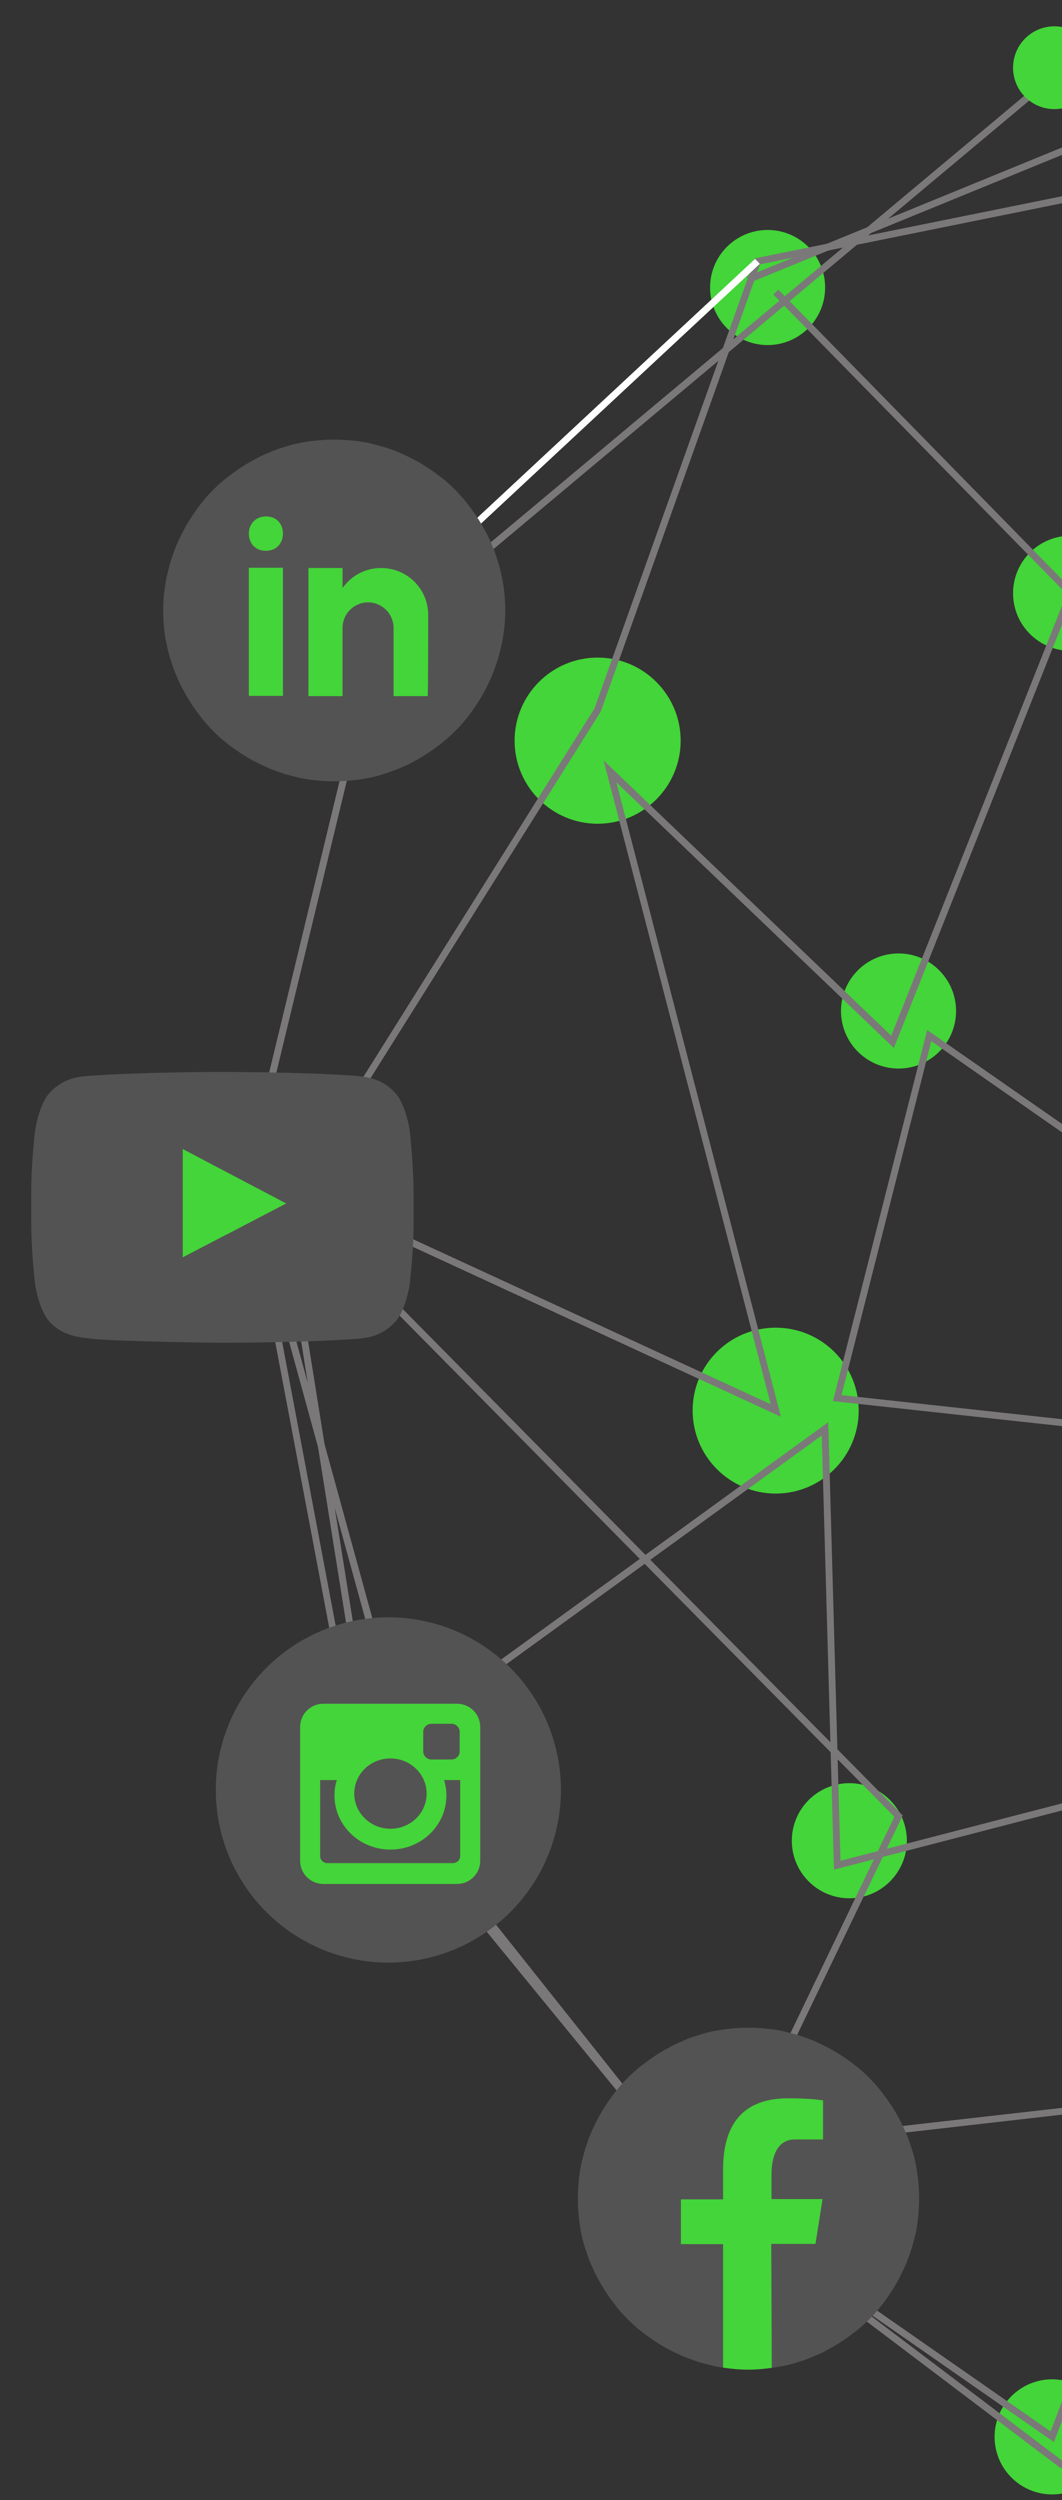 <?xml version="1.0" encoding="utf-8"?>
<!-- Generator: Adobe Illustrator 18.1.1, SVG Export Plug-In . SVG Version: 6.00 Build 0)  -->
<svg version="1.1" id="Camada_1" xmlns="http://www.w3.org/2000/svg" xmlns:xlink="http://www.w3.org/1999/xlink" x="0px" y="0px"
	 viewBox="147 83.9 408 960" enable-background="new 147 83.9 408 960" xml:space="preserve">
<rect x="147" y="83.9" width="408" height="960" fill="#333333" stroke="none"/>
<g>
	<g>
		<a href="https://instagram.com/neocert_oficial">
			<defs>
				<rect id="SVGID_1_" x="158.6" y="7.7" width="1124.6" height="1124.8"/>
			</defs>
			<clipPath id="SVGID_2_">
				<use xlink:href="#SVGID_1_"  overflow="visible"/>
			</clipPath>
			<path clip-path="url(#SVGID_2_)"  fill="#43D539" d="M679.8,141.8c0,17.6-14.3,31.9-31.9,31.9s-31.9-14.3-31.9-31.9
				s14.3-31.9,31.9-31.9S679.8,124.2,679.8,141.8"/>
		</a>
	</g>
	<g>
		<defs>
			<rect id="SVGID_3_" x="158.6" y="7.7" width="1124.6" height="1124.8"/>
		</defs>
		<clipPath id="SVGID_4_">
			<use xlink:href="#SVGID_3_"  overflow="visible"/>
		</clipPath>
		<path clip-path="url(#SVGID_4_)" fill="#43D539" d="M408.5,368.3c0,17.6-14.3,31.9-31.9,31.9c-17.6,0-31.9-14.3-31.9-31.9
			c0-17.6,14.3-31.9,31.9-31.9C394.2,336.4,408.5,350.7,408.5,368.3"/>
	</g>
	<g>
		<defs>
			<rect id="SVGID_5_" x="158.6" y="7.7" width="1124.6" height="1124.8"/>
		</defs>
		<clipPath id="SVGID_6_">
			<use xlink:href="#SVGID_5_"  overflow="visible"/>
		</clipPath>
		<path clip-path="url(#SVGID_6_)" fill="#43D539" d="M1022,214.9c0,17.6-14.3,31.9-31.9,31.9c-17.6,0-31.9-14.3-31.9-31.9
			c0-17.6,14.3-31.9,31.9-31.9C1007.7,183.1,1022,197.3,1022,214.9"/>
	</g>
	<g>
		<defs>
			<rect id="SVGID_7_" x="158.6" y="7.7" width="1124.6" height="1124.8"/>
		</defs>
		<clipPath id="SVGID_8_">
			<use xlink:href="#SVGID_7_"  overflow="visible"/>
		</clipPath>
		<path clip-path="url(#SVGID_8_)" fill="#43D539" d="M774.2,391.9c0,17.6-14.3,31.9-31.9,31.9c-17.6,0-31.9-14.3-31.9-31.9
			c0-17.6,14.3-31.9,31.9-31.9C760,360,774.2,374.3,774.2,391.9"/>
	</g>
	<g>
		<defs>
			<rect id="SVGID_9_" x="158.6" y="7.7" width="1124.6" height="1124.8"/>
		</defs>
		<clipPath id="SVGID_10_">
			<use xlink:href="#SVGID_9_"  overflow="visible"/>
		</clipPath>
		<path clip-path="url(#SVGID_10_)" fill="#43D539" d="M847,118.2c0,12.2-9.9,22.1-22.1,22.1s-22.1-9.9-22.1-22.1
			c0-12.2,9.9-22.1,22.1-22.1C837.1,96.1,847,106,847,118.2"/>
	</g>
	<g>
		<defs>
			<rect id="SVGID_11_" x="158.6" y="7.7" width="1124.6" height="1124.8"/>
		</defs>
		<clipPath id="SVGID_12_">
			<use xlink:href="#SVGID_11_"  overflow="visible"/>
		</clipPath>
		<path clip-path="url(#SVGID_12_)" fill="#43D539" d="M953.2,342.3c0,12.2-9.9,22.1-22.1,22.1c-12.2,0-22.1-9.9-22.1-22.1
			s9.9-22.1,22.1-22.1C943.3,320.2,953.2,330.1,953.2,342.3"/>
	</g>
	<g>
		<defs>
			<rect id="SVGID_13_" x="158.6" y="7.7" width="1124.6" height="1124.8"/>
		</defs>
		<clipPath id="SVGID_14_">
			<use xlink:href="#SVGID_13_"  overflow="visible"/>
		</clipPath>
		<path clip-path="url(#SVGID_14_)" fill="#43D539" d="M814,248c0,12.2-9.9,22.1-22.1,22.1c-12.2,0-22.1-9.9-22.1-22.1
			c0-12.2,9.9-22.1,22.1-22.1C804.1,225.9,814,235.8,814,248"/>
	</g>
	<g>
		<defs>
			<rect id="SVGID_15_" x="158.6" y="7.7" width="1124.6" height="1124.8"/>
		</defs>
		<clipPath id="SVGID_16_">
			<use xlink:href="#SVGID_15_"  overflow="visible"/>
		</clipPath>
		<path clip-path="url(#SVGID_16_)" fill="#43D539" d="M580.4,311.7c0,12.2-9.9,22.1-22.1,22.1c-12.2,0-22.1-9.9-22.1-22.1
			s9.9-22.1,22.1-22.1C570.5,289.6,580.4,299.5,580.4,311.7"/>
	</g>
	<g>
		<defs>
			<rect id="SVGID_17_" x="158.6" y="7.7" width="1124.6" height="1124.8"/>
		</defs>
		<clipPath id="SVGID_18_">
			<use xlink:href="#SVGID_17_"  overflow="visible"/>
		</clipPath>
		<path clip-path="url(#SVGID_18_)" fill="#43D539" d="M464,194.3c0,12.2-9.9,22.1-22.1,22.1c-12.2,0-22.1-9.9-22.1-22.1
			c0-12.2,9.9-22.1,22.1-22.1C454.1,172.2,464,182.1,464,194.3"/>
	</g>
	<g>
		<defs>
			<rect id="SVGID_19_" x="158.6" y="7.7" width="1124.6" height="1124.8"/>
		</defs>
		<clipPath id="SVGID_20_">
			<use xlink:href="#SVGID_19_"  overflow="visible"/>
		</clipPath>
		<path clip-path="url(#SVGID_20_)" fill="#43D539" d="M514.3,472.1c0,12.2-9.9,22.1-22.1,22.1s-22.1-9.9-22.1-22.1
			c0-12.2,9.9-22.1,22.1-22.1S514.3,459.9,514.3,472.1"/>
	</g>
	<g>
		<defs>
			<rect id="SVGID_21_" x="158.6" y="7.7" width="1124.6" height="1124.8"/>
		</defs>
		<clipPath id="SVGID_22_">
			<use xlink:href="#SVGID_21_"  overflow="visible"/>
		</clipPath>
		<path clip-path="url(#SVGID_22_)" fill="#43D539" d="M318.5,760c0,12.2-9.9,22.1-22.1,22.1c-12.2,0-22.1-9.9-22.1-22.1
			c0-12.2,9.9-22.1,22.1-22.1C308.6,737.9,318.5,747.8,318.5,760"/>
	</g>
	<g>
		<defs>
			<rect id="SVGID_23_" x="158.6" y="7.7" width="1124.6" height="1124.8"/>
		</defs>
		<clipPath id="SVGID_24_">
			<use xlink:href="#SVGID_23_"  overflow="visible"/>
		</clipPath>
		<path clip-path="url(#SVGID_24_)" fill="#43D539" d="M495.4,790.7c0,12.2-9.9,22.1-22.1,22.1c-12.2,0-22.1-9.9-22.1-22.1
			c0-12.2,9.9-22.1,22.1-22.1S495.4,778.5,495.4,790.7"/>
	</g>
	<g>
		<defs>
			<rect id="SVGID_25_" x="158.6" y="7.7" width="1124.6" height="1124.8"/>
		</defs>
		<clipPath id="SVGID_26_">
			<use xlink:href="#SVGID_25_"  overflow="visible"/>
		</clipPath>
		<path clip-path="url(#SVGID_26_)" fill="#43D539" d="M670.1,566.5c0,12.2-9.9,22.1-22.1,22.1c-12.2,0-22.1-9.9-22.1-22.1
			c0-12.2,9.9-22.1,22.1-22.1C660.2,544.4,670.1,554.3,670.1,566.5"/>
	</g>
	<g>
		<defs>
			<rect id="SVGID_27_" x="158.6" y="7.7" width="1124.6" height="1124.8"/>
		</defs>
		<clipPath id="SVGID_28_">
			<use xlink:href="#SVGID_27_"  overflow="visible"/>
		</clipPath>
		<path clip-path="url(#SVGID_28_)" fill="#43D539" d="M880.1,561.8c0,12.2-9.9,22.1-22.1,22.1c-12.2,0-22.1-9.9-22.1-22.1
			c0-12.2,9.9-22.1,22.1-22.1C870.2,539.7,880.1,549.6,880.1,561.8"/>
	</g>
	<g>
		<defs>
			<rect id="SVGID_29_" x="158.6" y="7.7" width="1124.6" height="1124.8"/>
		</defs>
		<clipPath id="SVGID_30_">
			<use xlink:href="#SVGID_29_"  overflow="visible"/>
		</clipPath>
		<path clip-path="url(#SVGID_30_)" fill="#43D539" d="M821.1,729.3c0,12.2-9.9,22.1-22.1,22.1c-12.2,0-22.1-9.9-22.1-22.1
			c0-12.2,9.9-22.1,22.1-22.1C811.2,707.3,821.1,717.2,821.1,729.3"/>
	</g>
	<g>
		<defs>
			<rect id="SVGID_31_" x="158.6" y="7.7" width="1124.6" height="1124.8"/>
		</defs>
		<clipPath id="SVGID_32_">
			<use xlink:href="#SVGID_31_"  overflow="visible"/>
		</clipPath>
		<path clip-path="url(#SVGID_32_)" fill="#43D539" d="M620.5,892.2c0,12.2-9.9,22.1-22.1,22.1c-12.2,0-22.1-9.9-22.1-22.1
			c0-12.2,9.9-22.1,22.1-22.1C610.6,870.1,620.5,880,620.5,892.2"/>
	</g>
	<g>
		<defs>
			<rect id="SVGID_33_" x="158.6" y="7.7" width="1124.6" height="1124.8"/>
		</defs>
		<clipPath id="SVGID_34_">
			<use xlink:href="#SVGID_33_"  overflow="visible"/>
		</clipPath>
		<path clip-path="url(#SVGID_34_)" fill="#43D539" d="M573.3,1019.6c0,12.2-9.9,22.1-22.1,22.1s-22.1-9.9-22.1-22.1
			s9.9-22.1,22.1-22.1C563.4,997.5,573.3,1007.4,573.3,1019.6"/>
	</g>
	<g>
		<defs>
			<rect id="SVGID_35_" x="158.6" y="7.7" width="1124.6" height="1124.8"/>
		</defs>
		<clipPath id="SVGID_36_">
			<use xlink:href="#SVGID_35_"  overflow="visible"/>
		</clipPath>
		<path clip-path="url(#SVGID_36_)" fill="#43D539" d="M934.4,1003.1c0,12.2-9.9,22.1-22.1,22.1c-12.2,0-22.1-9.9-22.1-22.1
			s9.9-22.1,22.1-22.1C924.5,981,934.4,990.9,934.4,1003.1"/>
	</g>
	<g>
		<defs>
			<rect id="SVGID_37_" x="158.6" y="7.7" width="1124.6" height="1124.8"/>
		</defs>
		<clipPath id="SVGID_38_">
			<use xlink:href="#SVGID_37_"  overflow="visible"/>
		</clipPath>
		<path clip-path="url(#SVGID_38_)" fill="#43D539" d="M1113.7,734.1c0,12.2-9.9,22.1-22.1,22.1c-12.2,0-22.1-9.9-22.1-22.1
			c0-12.2,9.9-22.1,22.1-22.1C1103.8,712,1113.7,721.9,1113.7,734.1"/>
	</g>
	<g>
		<defs>
			<rect id="SVGID_39_" x="158.6" y="7.7" width="1124.6" height="1124.8"/>
		</defs>
		<clipPath id="SVGID_40_">
			<use xlink:href="#SVGID_39_"  overflow="visible"/>
		</clipPath>
		<path clip-path="url(#SVGID_40_)" fill="#43D539" d="M1212.8,566.5c0,12.2-9.9,22.1-22.1,22.1c-12.2,0-22.1-9.9-22.1-22.1
			c0-12.2,9.9-22.1,22.1-22.1C1202.9,544.4,1212.8,554.3,1212.8,566.5"/>
	</g>
	<g>
		<defs>
			<rect id="SVGID_41_" x="158.6" y="7.7" width="1124.6" height="1124.8"/>
		</defs>
		<clipPath id="SVGID_42_">
			<use xlink:href="#SVGID_41_"  overflow="visible"/>
		</clipPath>
		<path clip-path="url(#SVGID_42_)" fill="#43D539" d="M1158.5,354.1c0,12.2-9.9,22.1-22.1,22.1c-12.2,0-22.1-9.9-22.1-22.1
			s9.9-22.1,22.1-22.1C1148.6,332.1,1158.5,341.9,1158.5,354.1"/>
	</g>
	<g>
		<defs>
			<rect id="SVGID_43_" x="158.6" y="7.7" width="1124.6" height="1124.8"/>
		</defs>
		<clipPath id="SVGID_44_">
			<use xlink:href="#SVGID_43_"  overflow="visible"/>
		</clipPath>
		<path clip-path="url(#SVGID_44_)" fill="#43D539" d="M894.2,875.6c0,12.2-9.9,22.1-22.1,22.1c-12.2,0-22.1-9.9-22.1-22.1
			c0-12.2,9.9-22.1,22.1-22.1C884.3,853.6,894.2,863.4,894.2,875.6"/>
	</g>
	<g>
		<defs>
			<rect id="SVGID_45_" x="158.6" y="7.7" width="1124.6" height="1124.8"/>
		</defs>
		<clipPath id="SVGID_46_">
			<use xlink:href="#SVGID_45_"  overflow="visible"/>
		</clipPath>
		<path clip-path="url(#SVGID_46_)" fill="#43D539" d="M1090.4,481.6c0,17.6-14.3,31.9-31.9,31.9c-17.6,0-31.9-14.3-31.9-31.9
			c0-17.6,14.3-31.9,31.9-31.9C1076.2,449.7,1090.4,464,1090.4,481.6"/>
	</g>
	<g>
		<defs>
			<rect id="SVGID_47_" x="158.6" y="7.7" width="1124.6" height="1124.8"/>
		</defs>
		<clipPath id="SVGID_48_">
			<use xlink:href="#SVGID_47_"  overflow="visible"/>
		</clipPath>
		<path clip-path="url(#SVGID_48_)" fill="#43D539" d="M691.6,750.6c0,17.6-14.3,31.9-31.9,31.9s-31.9-14.3-31.9-31.9
			c0-17.6,14.3-31.9,31.9-31.9S691.6,733,691.6,750.6"/>
	</g>
	<g>
		<defs>
			<rect id="SVGID_49_" x="158.6" y="7.7" width="1124.6" height="1124.8"/>
		</defs>
		<clipPath id="SVGID_50_">
			<use xlink:href="#SVGID_49_"  overflow="visible"/>
		</clipPath>
		<path clip-path="url(#SVGID_50_)" fill="#43D539" d="M476.9,625.5c0,17.6-14.3,31.9-31.9,31.9c-17.6,0-31.9-14.3-31.9-31.9
			c0-17.6,14.2-31.8,31.9-31.8C462.6,593.7,476.9,607.9,476.9,625.5"/>
	</g>
	<g>
		<defs>
			<rect id="SVGID_51_" x="158.6" y="7.7" width="1124.6" height="1124.8"/>
		</defs>
		<clipPath id="SVGID_52_">
			<use xlink:href="#SVGID_51_"  overflow="visible"/>
		</clipPath>
		<path clip-path="url(#SVGID_52_)" fill="#43D539" d="M292.9,540.5c0,17.6-14.3,31.9-31.9,31.9c-17.6,0-31.9-14.3-31.9-31.9
			s14.3-31.9,31.9-31.9C278.6,508.7,292.9,523,292.9,540.5"/>
	</g>
	<g>
		<defs>
			<rect id="SVGID_53_" x="158.6" y="7.7" width="1124.6" height="1124.8"/>
		</defs>
		<clipPath id="SVGID_54_">
			<use xlink:href="#SVGID_53_"  overflow="visible"/>
		</clipPath>
		<path clip-path="url(#SVGID_54_)" fill="#43D539" d="M451,927.5c0,17.6-14.3,31.9-31.9,31.9c-17.6,0-31.9-14.3-31.9-31.9
			c0-17.6,14.3-31.9,31.9-31.9C436.7,895.7,451,910,451,927.5"/>
	</g>
	<g>
		<defs>
			<rect id="SVGID_55_" x="158.6" y="7.7" width="1124.6" height="1124.8"/>
		</defs>
		<clipPath id="SVGID_56_">
			<use xlink:href="#SVGID_55_"  overflow="visible"/>
		</clipPath>
		<path clip-path="url(#SVGID_56_)" fill="#43D539" d="M1085.7,901.6c0,17.6-14.3,31.9-31.9,31.9s-31.9-14.3-31.9-31.9
			s14.3-31.9,31.9-31.9S1085.7,884,1085.7,901.6"/>
	</g>
	<g>
		<defs>
			<rect id="SVGID_57_" x="158.6" y="7.7" width="1124.6" height="1124.8"/>
		</defs>
		<clipPath id="SVGID_58_">
			<use xlink:href="#SVGID_57_"  overflow="visible"/>
		</clipPath>
		<path clip-path="url(#SVGID_58_)" fill="#43D539" d="M1014.9,682.1c0,17.6-14.3,31.9-31.9,31.9s-31.9-14.3-31.9-31.9
			s14.3-31.9,31.9-31.9S1014.9,664.5,1014.9,682.1"/>
	</g>
	<g>
		<defs>
			<rect id="SVGID_59_" x="158.6" y="7.7" width="1124.6" height="1124.8"/>
		</defs>
		<clipPath id="SVGID_60_">
			<use xlink:href="#SVGID_59_"  overflow="visible"/>
		</clipPath>
		<path clip-path="url(#SVGID_60_)" fill="#43D539" d="M771.9,1040.8c0,17.6-14.3,31.9-31.9,31.9s-31.9-14.3-31.9-31.9
			c0-17.6,14.3-31.9,31.9-31.9S771.9,1023.2,771.9,1040.8"/>
	</g>
	<g>
		<defs>
			<rect id="SVGID_61_" x="158.6" y="7.7" width="1124.6" height="1124.8"/>
		</defs>
		<clipPath id="SVGID_62_">
			<use xlink:href="#SVGID_61_"  overflow="visible"/>
		</clipPath>
		<polyline clip-path="url(#SVGID_62_)" fill="#7B7879" points="444.1,197 556.8,312 489.4,481.6 378.9,375.9 443.1,623.1 
			262.9,540 377.8,357.1 439,185.4 648.2,143.1 648,141.8 648.2,143.1 830.1,115.1 740.4,393.8 922.3,347.7 806.9,258.7 
			658.5,153.4 646.5,572.2 729.9,412.7 568.7,294.8 597.4,897.9 662.1,748.6 469.9,798.4 465.2,630 301.9,748.4 243.5,535.8 
			292.9,331.3 550.9,115.4 724.8,385.6 857.5,563.4 1060.1,482.4 992.9,196.6 929.2,343.6 1135.4,355.4 1189.3,566.3 1091.1,732.3 
			984.8,681.5 1070.9,493 1176.9,564.4 869.2,876.8 1058.8,889.1 793.8,716.5 799.1,729.3 910.4,1002 738.6,1027.5 662.4,725 
			550.6,1017.5 420,926.6 292.9,771.2 256.7,544.7 490.6,781.5 428.7,910.3 575.8,893.5 705.8,1031 851.7,875.8 672.4,567.9 
			843.2,574.8 672.1,753 973.8,674.5 470.3,619.6 504.8,483.7 625.1,567.6 626.7,565.4 503.2,479.4 467,621.9 959.2,675.6 
			680.5,748.1 849.2,572.4 667.7,565.1 848.4,875.5 705.8,1027.1 576.8,890.8 433.1,907.1 493.8,781 252.8,537 290.4,772.4 
			418.2,928.5 551.9,1021.6 661.9,733.7 736.6,1030.5 914.1,1004.1 801.5,728.3 799.5,723.3 1048.9,885.8 875.1,874.5 1181,563.9 
			1069.8,489 981.3,682.8 1092.1,735.8 1192.1,566.7 1137.5,352.9 933.1,341.1 992.1,205 1057,480.8 858.4,560.2 726.9,384.1 
			551.5,111.5 290.5,329.8 240.7,535.9 300.3,752.8 462.7,635.1 467.4,801.8 657.5,752.5 599.5,886.4 571.6,300.2 726.5,413.5 
			649.5,560.8 661,158.5 805.3,260.8 916.4,346.5 744.4,390 833.9,111.8 647.8,140.5 437,183.1 375.4,355.9 259.1,541.2 447,627.9 
			383.8,384.3 490.4,486.3 559.9,311.4 446,195.1 444.1,197 		"/>
	</g>
	<g>
		<defs>
			<rect id="SVGID_63_" x="158.6" y="7.7" width="1124.6" height="1124.8"/>
		</defs>
		<clipPath id="SVGID_64_">
			<use xlink:href="#SVGID_63_"  overflow="visible"/>
		</clipPath>
		<path clip-path="url(#SVGID_64_)" fill="#43D539" d="M1182.1,756.2c0,8.8-7.1,15.9-15.9,15.9c-8.8,0-15.9-7.1-15.9-15.9
			c0-8.8,7.1-15.9,15.9-15.9C1175,740.3,1182.1,747.4,1182.1,756.2"/>
	</g>
	<g>
		<defs>
			<rect id="SVGID_65_" x="158.6" y="7.7" width="1124.6" height="1124.8"/>
		</defs>
		<clipPath id="SVGID_66_">
			<use xlink:href="#SVGID_65_"  overflow="visible"/>
		</clipPath>
		<path clip-path="url(#SVGID_66_)" fill="#43D539" d="M1206,428.5c0,8.8-7.1,15.9-15.9,15.9c-8.8,0-15.9-7.1-15.9-15.9
			c0-8.8,7.1-15.9,15.9-15.9C1198.9,412.6,1206,419.7,1206,428.5"/>
	</g>
	<g>
		<defs>
			<rect id="SVGID_67_" x="158.6" y="7.7" width="1124.6" height="1124.8"/>
		</defs>
		<clipPath id="SVGID_68_">
			<use xlink:href="#SVGID_67_"  overflow="visible"/>
		</clipPath>
		<path clip-path="url(#SVGID_68_)" fill="#43D539" d="M1098,246.2c0,8.8-7.1,15.9-15.9,15.9c-8.8,0-15.9-7.1-15.9-15.9
			c0-8.8,7.1-15.9,15.9-15.9C1090.9,230.3,1098,237.4,1098,246.2"/>
	</g>
	<g>
		<defs>
			<rect id="SVGID_69_" x="158.6" y="7.7" width="1124.6" height="1124.8"/>
		</defs>
		<clipPath id="SVGID_70_">
			<use xlink:href="#SVGID_69_"  overflow="visible"/>
		</clipPath>
		<path clip-path="url(#SVGID_70_)" fill="#43D539" d="M940.5,134.7c0,8.8-7.1,15.9-15.9,15.9c-8.8,0-15.9-7.1-15.9-15.9
			c0-8.8,7.1-15.9,15.9-15.9C933.4,118.8,940.5,125.9,940.5,134.7"/>
	</g>
	<g>
		<defs>
			<rect id="SVGID_71_" x="158.6" y="7.7" width="1124.6" height="1124.8"/>
		</defs>
		<clipPath id="SVGID_72_">
			<use xlink:href="#SVGID_71_"  overflow="visible"/>
		</clipPath>
		<path clip-path="url(#SVGID_72_)" fill="#43D539" d="M714,83.4c0,8.8-7.1,15.9-15.9,15.9s-15.9-7.1-15.9-15.9s7.1-15.9,15.9-15.9
			C706.9,67.5,714,74.6,714,83.4"/>
	</g>
	<g>
		<defs>
			<rect id="SVGID_73_" x="158.6" y="7.7" width="1124.6" height="1124.8"/>
		</defs>
		<clipPath id="SVGID_74_">
			<use xlink:href="#SVGID_73_"  overflow="visible"/>
		</clipPath>
		<path clip-path="url(#SVGID_74_)" fill="#43D539" d="M568,109.9c0,8.8-7.1,15.9-15.9,15.9c-8.8,0-15.9-7.1-15.9-15.9
			S543.3,94,552.1,94C560.9,94,568,101.1,568,109.9"/>
	</g>
	<g>
		<defs>
			<rect id="SVGID_75_" x="158.6" y="7.7" width="1124.6" height="1124.8"/>
		</defs>
		<clipPath id="SVGID_76_">
			<use xlink:href="#SVGID_75_"  overflow="visible"/>
		</clipPath>
		<path clip-path="url(#SVGID_76_)" fill="#43D539" d="M307,334.7c0,8.8-7.1,15.9-15.9,15.9s-15.9-7.1-15.9-15.9
			c0-8.8,7.1-15.9,15.9-15.9S307,325.9,307,334.7"/>
	</g>
	<g>
		<defs>
			<rect id="SVGID_77_" x="158.6" y="7.7" width="1124.6" height="1124.8"/>
		</defs>
		<clipPath id="SVGID_78_">
			<use xlink:href="#SVGID_77_"  overflow="visible"/>
		</clipPath>
		<polyline clip-path="url(#SVGID_78_)" fill="#7B7879" points="434.9,192.5 698.2,84.8 924.1,135.9 1081.2,247.1 1188.8,428.9 
			1204.7,573.5 1165,755.6 1063.5,898.3 908.2,1013 740.5,1046.6 555.3,1028.9 420,926.6 285.2,757.1 243.4,535.6 240.8,536.1 
			282.8,758.2 418.1,928.5 554.3,1031.5 740.7,1049.2 909.3,1015.5 1065.4,900.2 1167.5,756.7 1207.4,573.7 1191.4,428.1 
			1083.2,245.3 925.2,133.5 698,82 433.9,190.1 434.9,192.5 		"/>
	</g>
	<g>
		<defs>
			<rect id="SVGID_79_" x="158.6" y="7.7" width="1124.6" height="1124.8"/>
		</defs>
		<clipPath id="SVGID_80_">
			<use xlink:href="#SVGID_79_"  overflow="visible"/>
		</clipPath>
		<polyline clip-path="url(#SVGID_80_)" fill="#FFFFFF" points="283.1,330.3 438.9,185.2 437.1,183.3 281.3,328.4 		"/>
	</g>
</g>
<g>
	<g>
		<defs>
			<rect id="SVGID_81_" x="365.5" y="862.5" width="138.3" height="131.5"/>
		</defs>
		<clipPath id="SVGID_82_">
			<use xlink:href="#SVGID_81_"  overflow="visible"/>
		</clipPath>
		<path clip-path="url(#SVGID_82_)" fill="#545353" d="M434.5,862.5c-2.1,0-4.3,0.1-6.4,0.3c-2.1,0.2-4.3,0.5-6.4,0.9
			c-2.1,0.4-4.2,0.9-6.2,1.6c-2.1,0.6-4.1,1.3-6,2.2c-2,0.8-3.9,1.7-5.8,2.8c-1.9,1-3.7,2.1-5.5,3.3c-1.8,1.2-3.5,2.5-5.2,3.8
			c-1.7,1.4-3.3,2.8-4.8,4.3c-1.5,1.5-3,3.1-4.3,4.8c-1.4,1.7-2.6,3.4-3.8,5.2c-1.2,1.8-2.3,3.6-3.3,5.5s-1.9,3.8-2.8,5.8
			s-1.5,4-2.2,6.1c-0.6,2.1-1.1,4.1-1.6,6.2c-0.4,2.1-0.7,4.2-0.9,6.4c-0.2,2.1-0.3,4.3-0.3,6.4c0,2.1,0.1,4.3,0.3,6.4
			c0.2,2.1,0.5,4.3,0.9,6.4c0.4,2.1,0.9,4.2,1.6,6.2s1.3,4.1,2.2,6.1s1.7,3.9,2.8,5.8c1,1.9,2.1,3.7,3.3,5.5
			c1.2,1.8,2.5,3.5,3.8,5.2s2.8,3.3,4.3,4.8c1.5,1.5,3.1,3,4.8,4.3c1.7,1.4,3.4,2.6,5.2,3.8c1.8,1.2,3.6,2.3,5.5,3.3
			c1.9,1,3.8,1.9,5.8,2.8c2,0.8,4,1.5,6,2.2c2.1,0.6,4.1,1.1,6.2,1.6c2.1,0.4,4.2,0.7,6.4,0.9c2.1,0.2,4.3,0.3,6.4,0.3
			c2.1,0,4.3-0.1,6.4-0.3s4.3-0.5,6.4-0.9s4.2-0.9,6.2-1.6c2.1-0.6,4.1-1.3,6.1-2.2c2-0.8,3.9-1.7,5.8-2.8c1.9-1,3.7-2.1,5.5-3.3
			c1.8-1.2,3.5-2.5,5.2-3.8c1.7-1.4,3.3-2.8,4.8-4.3c1.5-1.5,3-3.1,4.3-4.8c1.4-1.7,2.6-3.4,3.8-5.2c1.2-1.8,2.3-3.6,3.3-5.5
			s1.9-3.8,2.8-5.8c0.8-2,1.5-4,2.2-6.1c0.6-2.1,1.1-4.1,1.6-6.2c0.4-2.1,0.7-4.2,0.9-6.4c0.2-2.1,0.3-4.3,0.3-6.4
			c0-2.1-0.1-4.3-0.3-6.4c-0.2-2.1-0.5-4.3-0.9-6.4c-0.4-2.1-0.9-4.2-1.6-6.2s-1.3-4.1-2.2-6.1s-1.7-3.9-2.8-5.8
			c-1-1.9-2.1-3.7-3.3-5.5c-1.2-1.8-2.5-3.5-3.8-5.2c-1.4-1.7-2.8-3.3-4.3-4.8c-1.5-1.5-3.1-3-4.8-4.3c-1.7-1.4-3.4-2.6-5.2-3.8
			c-1.8-1.2-3.6-2.3-5.5-3.3s-3.8-1.9-5.8-2.8c-2-0.8-4-1.5-6.1-2.2c-2.1-0.6-4.1-1.1-6.2-1.6c-2.1-0.4-4.2-0.7-6.4-0.9
			S436.6,862.5,434.5,862.5z"/>
	</g>
	<g>
		<defs>
			<rect id="SVGID_83_" x="365.5" y="862.5" width="138.3" height="131.5"/>
		</defs>
		<clipPath id="SVGID_84_">
			<use xlink:href="#SVGID_83_"  overflow="visible"/>
		</clipPath>
		<a href="https://www.facebook.com.br">
			<path clip-path="url(#SVGID_84_)" fill="#43D539" d="M443.3,945.5h17l2.7-17.2h-19.6v-9.4c0-7.2,2.3-13.5,9-13.5h10.8v-15
				c-1.9-0.3-5.9-0.8-13.4-0.8c-15.8,0-25,8.3-25,27.3v11.5h-16.2v17.2h16.2v47.4c3.2,0.5,6.5,0.8,9.8,0.8c3,0,6-0.3,8.9-0.7
				L443.3,945.5L443.3,945.5z"/>
		</a>
	</g>
</g>
<g>
	<g>
		<defs>
			<rect id="SVGID_85_" x="206.2" y="252.7" width="138.3" height="131.5"/>
		</defs>
		<clipPath id="SVGID_86_">
			<use xlink:href="#SVGID_85_"  overflow="visible"/>
		</clipPath>
		<a href="https://www.linkedin.com/company/neocert-oficial/">
			<path clip-path="url(#SVGID_86_)" fill="#545353" d="M275.4,252.7c-2.1,0-4.3,0.1-6.4,0.3c-2.1,0.2-4.3,0.5-6.4,0.9
				c-2.1,0.4-4.2,0.9-6.2,1.6c-2.1,0.6-4.1,1.3-6.1,2.2c-2,0.8-3.9,1.7-5.8,2.8c-1.9,1-3.7,2.1-5.5,3.3c-1.8,1.2-3.5,2.5-5.2,3.8
				s-3.3,2.8-4.8,4.3c-1.5,1.5-3,3.1-4.3,4.8c-1.4,1.7-2.6,3.4-3.8,5.2s-2.3,3.6-3.3,5.5c-1,1.9-1.9,3.8-2.8,5.8
				c-0.8,2-1.5,4-2.2,6.1c-0.6,2.1-1.1,4.1-1.6,6.2c-0.4,2.1-0.7,4.2-1,6.4c-0.2,2.1-0.3,4.3-0.3,6.4c0,2.1,0.1,4.3,0.3,6.4
				s0.5,4.3,1,6.4c0.4,2.1,0.9,4.2,1.6,6.2c0.6,2.1,1.3,4.1,2.2,6.1c0.8,2,1.7,3.9,2.8,5.8c1,1.9,2.1,3.7,3.3,5.5s2.5,3.5,3.8,5.2
				c1.4,1.7,2.8,3.3,4.3,4.8c1.5,1.5,3.1,3,4.8,4.3c1.7,1.4,3.4,2.6,5.2,3.8c1.8,1.2,3.6,2.3,5.5,3.3s3.8,1.9,5.8,2.8
				c2,0.8,4,1.5,6.1,2.2c2.1,0.6,4.1,1.1,6.2,1.6c2.1,0.4,4.2,0.7,6.4,0.9c2.1,0.2,4.3,0.3,6.4,0.3c2.1,0,4.3-0.1,6.4-0.3
				c2.1-0.2,4.3-0.5,6.4-0.9c2.1-0.4,4.2-0.9,6.2-1.6s4.1-1.3,6.1-2.2c2-0.8,3.9-1.7,5.8-2.8c1.9-1,3.7-2.1,5.5-3.3
				c1.8-1.2,3.5-2.5,5.2-3.8c1.7-1.4,3.3-2.8,4.8-4.3c1.5-1.5,3-3.1,4.3-4.8c1.4-1.7,2.6-3.4,3.8-5.2s2.3-3.6,3.3-5.5
				c1-1.9,1.9-3.8,2.8-5.8c0.8-2,1.5-4,2.2-6.1c0.6-2.1,1.1-4.1,1.6-6.2c0.4-2.1,0.7-4.2,1-6.4c0.2-2.1,0.3-4.3,0.3-6.4
				c0-2.1-0.1-4.3-0.3-6.4c-0.2-2.1-0.5-4.3-1-6.4c-0.4-2.1-0.9-4.2-1.6-6.2c-0.6-2.1-1.3-4.1-2.2-6.1c-0.8-2-1.7-3.9-2.8-5.8
				c-1-1.9-2.1-3.7-3.3-5.5s-2.5-3.5-3.8-5.2c-1.4-1.7-2.8-3.3-4.3-4.8c-1.5-1.5-3.1-3-4.8-4.3s-3.4-2.6-5.2-3.8
				c-1.8-1.2-3.6-2.3-5.5-3.3s-3.8-1.9-5.8-2.8s-4-1.5-6.1-2.2c-2.1-0.6-4.1-1.1-6.2-1.6c-2.1-0.4-4.2-0.7-6.4-0.9
				C279.7,252.8,277.6,252.7,275.4,252.7z"/>
		</a>
	</g>
	<g>
		<defs>
			<rect id="SVGID_87_" x="206.2" y="252.7" width="138.3" height="131.5"/>
		</defs>
		<clipPath id="SVGID_88_">
			<use xlink:href="#SVGID_87_"  overflow="visible"/>
		</clipPath>
		<a href="https://instagram.com/neocert_oficial"><path clip-path="url(#SVGID_88_)" fill="#43D539" d="M311.5,320c0-10-8.1-18-18.1-18c-6.1,0-11.5,3-14.8,7.7v-7.7h-13.1v49.2h13.1
			v-26.2c0-5.4,4.4-9.8,9.8-9.8c5.4,0,9.8,4.4,9.8,9.8v26.2h13.1C311.5,351.1,311.5,321.4,311.5,320z M249.1,295.4L249.1,295.4
			c-4,0-6.5-2.9-6.5-6.6c0-3.7,2.6-6.6,6.6-6.6c4,0,6.5,2.8,6.5,6.6C255.7,292.5,253.2,295.4,249.1,295.4z M242.6,301.9h13.1v49.2
			h-13.1V301.9z"/></a>
	</g>
</g>
<g>
	<g>
		<defs>
			
				<rect id="SVGID_89_" x="227.2" y="702.4" transform="matrix(-0.268 0.963 -0.963 -0.268 1119.191 693.023)" width="138.3" height="138.3"/>
		</defs>
		<clipPath id="SVGID_90_">
			<use xlink:href="#SVGID_89_"  overflow="visible"/>
		</clipPath>
		<a href="https://instagram.com/neocert_oficial">
			<ellipse clip-path="url(#SVGID_90_)" fill="#545353" cx="296.2" cy="771.2" rx="66.3" ry="66.3"/>
		</a>
	</g>
	<g>
		<defs>
			<rect id="SVGID_91_" x="226.8" y="702.3" width="138.3" height="138.3"/>
		</defs>
		<clipPath id="SVGID_92_">
			<use xlink:href="#SVGID_91_"  overflow="visible"/>
		</clipPath>
		<path clip-path="url(#SVGID_92_)" fill="#43D539" d="M297,759.1c-7.7,0-13.9,6-13.9,13.5c0,7.4,6.2,13.5,13.9,13.5
			c7.7,0,13.9-6,13.9-13.5C310.9,765.1,304.6,759.1,297,759.1z M323.7,767.4h-6.1c0.6,1.9,0.9,3.9,0.9,5.9
			c0,11.5-9.6,20.8-21.5,20.8c-11.9,0-21.5-9.3-21.5-20.8c0-2.1,0.3-4.1,0.9-5.9H270v29.2c0,1.5,1.2,2.7,2.8,2.7h48.2
			c1.5,0,2.8-1.2,2.8-2.7V767.4L323.7,767.4z M312.7,745.8c-1.7,0-3.1,1.4-3.1,3.1v7.5c0,1.7,1.4,3.1,3.1,3.1h7.8
			c1.7,0,3.1-1.4,3.1-3.1v-7.5c0-1.7-1.4-3.1-3.1-3.1H312.7z M271.2,738.1h51.4c4.9,0,8.9,4,8.9,8.9v51.4c0,4.9-4,8.9-8.9,8.9h-51.4
			c-4.9,0-8.9-4-8.9-8.9V747C262.3,742.1,266.3,738.1,271.2,738.1z"/>
	</g>
</g>
<g>
	<g>
		<defs>
			<rect id="SVGID_93_" x="158.6" y="495.3" width="147.4" height="104.3"/>
		</defs>
		<clipPath id="SVGID_94_">
			<use xlink:href="#SVGID_93_"  overflow="visible"/>
		</clipPath>
		<a href="https://youtube.com.br">
			<path clip-path="url(#SVGID_94_)" fill="#545353" d="M217.2,566.7v-41.5l39.7,20.8L217.2,566.7z M304.4,518c0,0-1.4-10.2-5.8-14.7
				c-5.6-5.9-11.9-5.9-14.7-6.3c-20.6-1.5-51.4-1.5-51.4-1.5h-0.1c0,0-30.8,0-51.4,1.5c-2.9,0.3-9.1,0.4-14.7,6.3
				c-4.4,4.5-5.8,14.7-5.8,14.7s-1.5,11.9-1.5,23.9v11.2c0,12,1.5,23.9,1.5,23.9s1.4,10.2,5.8,14.7c5.6,5.9,12.9,5.7,16.2,6.3
				c11.8,1.1,50,1.5,50,1.5s30.9,0,51.4-1.5c2.9-0.3,9.1-0.4,14.7-6.3c4.4-4.5,5.8-14.7,5.8-14.7s1.5-12,1.5-23.9v-11.2
				C305.8,529.9,304.4,518,304.4,518z"/>
		</a>
	</g>
	<g>
		<defs>
			<rect id="SVGID_95_" x="158.6" y="495.3" width="147.4" height="104.3"/>
		</defs>
		<clipPath id="SVGID_96_">
			<use xlink:href="#SVGID_95_"  overflow="visible"/>
		</clipPath>
		<polygon clip-path="url(#SVGID_96_)" fill="#43D539" points="217.2,525.1 217.2,566.7 256.9,546 		"/>
	</g>
</g>
</svg>
